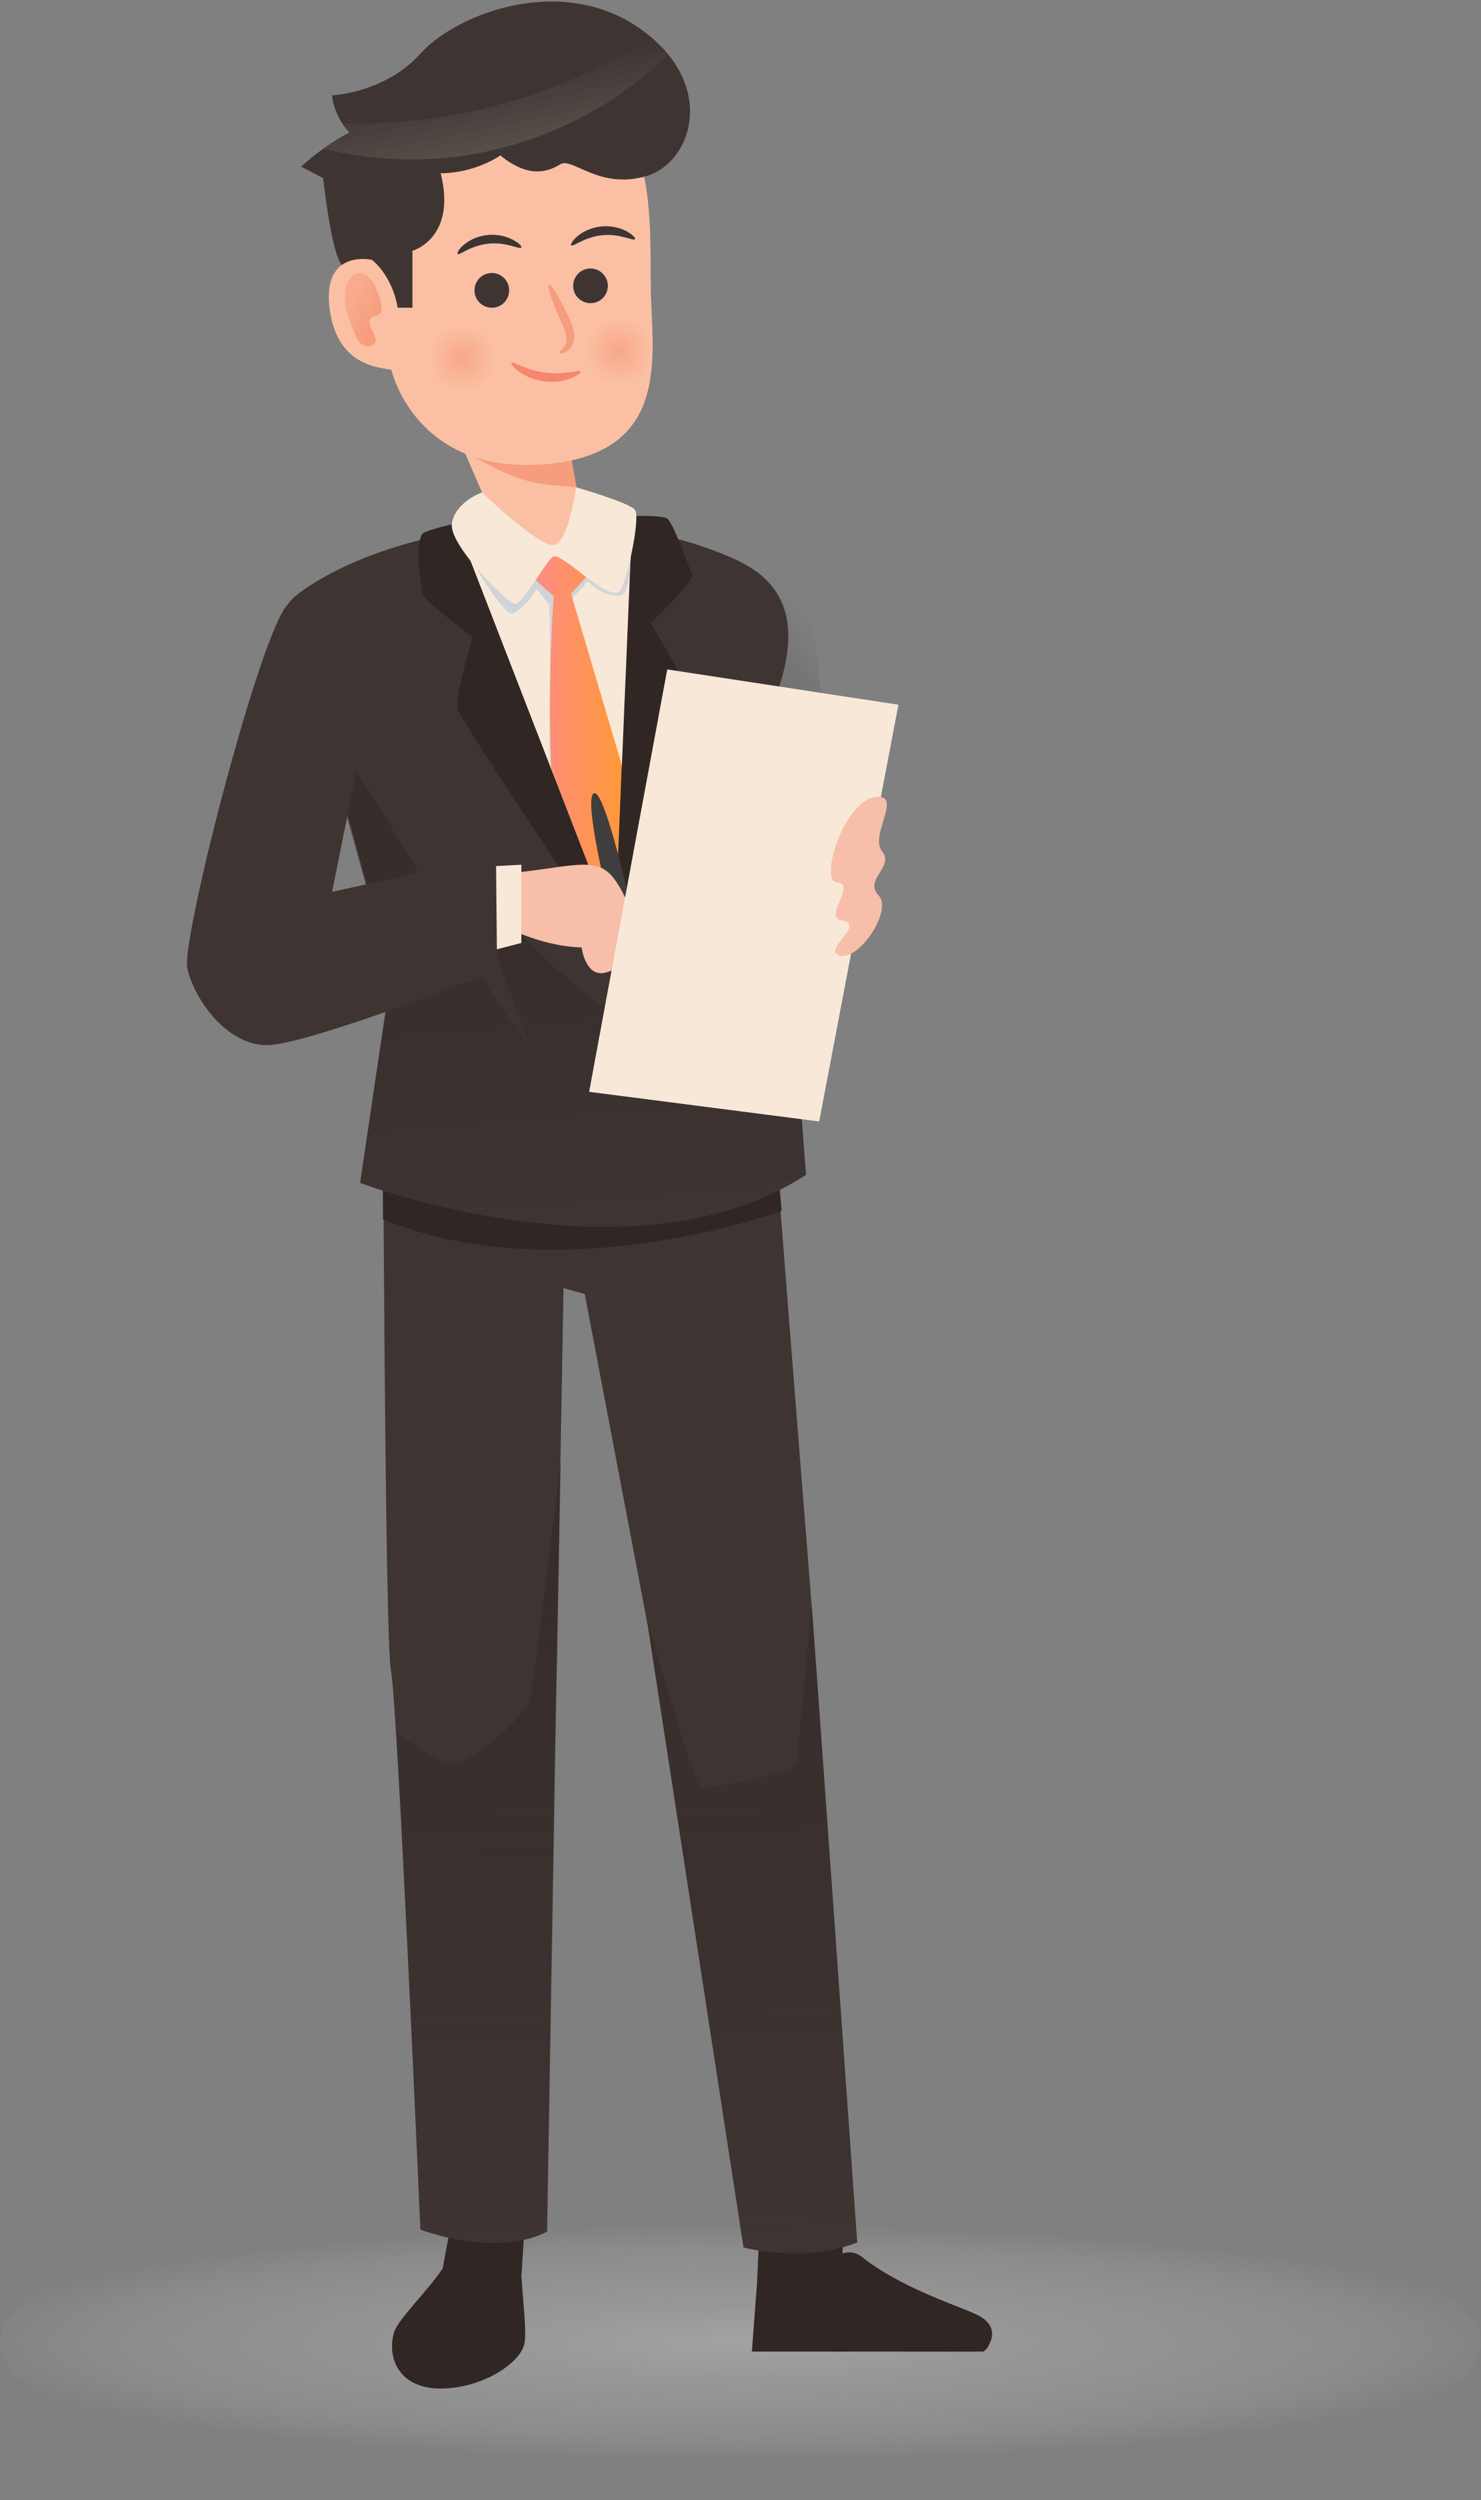 <svg width="301" height="508" viewBox="0 0 301 508" fill="none" xmlns="http://www.w3.org/2000/svg">
<rect x="0" y="0" width="301" height="508" fill="#808080" stroke="none"/>
<path opacity="0.5" d="M150.5 508C233.619 508 301 493.673 301 476C301 458.327 233.619 444 150.5 444C67.381 444 0 458.327 0 476C0 493.673 67.381 508 150.5 508Z" fill="url(#paint0_radial)"/>
<path d="M171.135 183.002C165.648 127.264 165.393 126.805 164.449 124.406C163.198 121.241 155.899 116.801 149.621 113.84L151.178 199.029C157.609 193.491 164.729 188.591 171.135 183.002Z" fill="url(#paint1_linear)"/>
<path d="M79.567 64.1C79.567 64.1 83.242 63.896 84.824 61.956C86.406 60.017 81.225 44.168 81.225 44.168C81.225 44.168 86.151 39.932 86.202 33.96C86.278 28.013 82.323 24.925 76.198 25.308C70.047 25.691 61.191 33.858 61.191 33.858L65.683 36.18C65.683 36.18 67.138 49.706 69.052 53.177C71.017 56.648 79.567 64.1 79.567 64.1Z" fill="#3E3533"/>
<path d="M67.75 37.737C69.562 46.184 75.508 67.009 75.508 67.009L80.817 60.961L78.162 34.904L67.75 37.737Z" fill="#3E3533"/>
<path d="M89.952 460.977L92.325 448.318L106.745 450.411L105.979 462.304C105.979 462.304 103.274 467.637 95.694 467.765C88.114 467.867 89.952 460.977 89.952 460.977Z" fill="#302624"/>
<path d="M154.368 452.912L153.883 463.222L156.665 469.909L168.557 466.132L171.16 458.501L172.028 446.634L154.368 452.912Z" fill="#302624"/>
<path d="M198.697 470.393C194.997 468.556 183.257 465.008 175.065 458.5C174.146 457.786 172.998 457.505 171.849 457.735L171.211 457.862C171.211 457.862 170.139 463.375 164.091 465.34C160.007 466.641 153.908 463.222 153.908 463.222L152.811 477.82H199.795C200.764 477.335 201.045 476.314 201.045 476.314C201.045 476.314 203.393 472.766 198.697 470.393Z" fill="#302624"/>
<path d="M156.666 220.926C156.666 220.926 163.914 313.491 164.629 321.913C165.344 330.335 174.225 455.642 174.225 455.642C163.098 459.981 151.103 456.638 151.103 456.638L131.656 330.309L118.844 262.934L114.531 261.734C114.531 261.734 113.077 343.759 113.026 343.325C113 342.916 111.188 453.448 111.188 453.448C100.418 458.884 85.437 453.014 85.437 453.014C85.437 453.014 80.767 345.775 79.466 339.497C78.164 333.218 77.807 212.938 77.807 212.938L156.666 220.926Z" fill="#3E3533"/>
<path d="M158.86 246.039C142.986 251.526 107.078 259.744 77.831 247.749C77.779 240.246 77.907 230.267 77.882 225.01L157.532 231.926C157.915 236.545 158.349 239.633 158.86 246.039Z" fill="#302624"/>
<path d="M154.063 212.555C153.451 210.284 152.94 208.855 152.94 208.855L82.605 211.739C82.605 211.739 82.35 213.168 81.967 215.618C82.324 216.103 82.605 216.46 82.605 216.46C113.996 229.297 136.735 229.297 154.063 212.555Z" fill="#330E00"/>
<path d="M67.139 152.734L79.465 198.034L73.187 240.348C73.187 240.348 128.874 261.504 163.812 238.714L156.641 144.159L67.139 152.734Z" fill="#3E3533"/>
<path d="M147.886 112.973C155.338 116.112 165.827 122.415 156.614 144.134L153.399 211.024C153.399 211.024 156.972 221.335 154.726 223.53C137.397 240.348 114.632 240.348 83.216 227.511C83.216 227.511 81.557 225.393 81.353 224.55C80.205 220.008 84.033 207.324 84.033 207.324L66.474 152.734C66.474 152.734 49.171 129.179 60.63 120.629C78.673 107.179 118.359 100.544 147.886 112.973Z" fill="#3E3533"/>
<path d="M163.811 238.714L159.651 183.844C151.561 193.363 145.104 204.261 140.74 215.975C122.186 206.354 105.955 192.291 93.781 175.295C98.35 187.545 102.944 199.769 107.512 212.019C95.644 198.085 76.912 160.467 65.045 146.532L79.464 198.059L73.186 240.373C73.186 240.347 128.873 261.504 163.811 238.714Z" fill="url(#paint2_linear)"/>
<path d="M127.393 104.882C127.393 104.882 134.334 104.576 135.585 105.367C136.835 106.133 140 115.244 140.638 116.673C141.276 118.102 132.216 126.575 132.216 126.575C132.216 126.575 139.694 138.851 139.387 139.82C139.081 140.816 125.81 194.435 125.81 194.435C125.81 194.435 93.68 146.532 93.016 144.133C92.352 141.76 96.104 129.433 96.104 129.433C96.104 129.433 86.585 122.415 86.023 120.884C85.436 119.353 84.237 109.578 86.023 108.328C87.121 107.562 93.526 106.133 93.526 106.133L127.393 104.882Z" fill="#302624"/>
<path d="M93.5 108.455C93.5 108.455 103.351 133.874 112.028 156.256C118.842 173.865 126.397 155.439 126.397 155.439L128.515 104.984C128.055 104.959 127.06 104.831 126.601 104.806L93.5 108.455Z" fill="#F8E8D8"/>
<path d="M126.04 121.088C128.005 120.629 128.107 114.453 128.107 114.453L128.49 105.112C128.464 105.061 128.439 105.01 128.439 104.959C127.954 104.908 127.035 104.806 126.576 104.781L96.104 108.149C96.206 108.507 94.981 111.059 95.21 111.773C96.971 116.98 102.663 124.457 103.811 124.636C105.164 124.84 108.558 120.935 109.017 119.659C109.706 120.297 110.906 122.186 111.62 122.824C112.003 131.909 111.671 143.853 111.518 154.904C116.801 168.532 121.727 181.241 123.845 186.728C124.228 187.239 124.611 187.724 124.993 188.183L126.142 161.182C122.696 148.192 119.277 135.176 115.831 122.186C116.929 120.68 118.332 119.583 119.43 118.077C121.242 119.863 123.488 121.088 126.04 121.088Z" fill="url(#paint3_linear)"/>
<path d="M118.997 109.936C116.036 111.646 109.937 112.539 106.619 112.615C101.693 112.743 103.658 109.859 102.025 109.425L86.023 72.471L114.964 85.512L115.041 86.737L118.997 109.936Z" fill="#FBC0A4"/>
<path d="M111.034 98.451C107.869 98.069 105.037 97.175 102.153 95.848C99.422 94.598 96.768 93.168 94.267 91.535L86.023 72.471L114.964 85.512L115.041 86.737L117.133 98.987C115.092 98.809 113.05 98.681 111.034 98.451Z" fill="#F69D7D"/>
<path d="M126.372 155.439L116.061 120.654L120.579 115.601L112.922 110.905L107.078 116.316L112.54 121.139C112.54 121.139 111.238 137.268 112.029 156.256C118.843 173.865 124.943 189.586 124.943 189.586L126.372 155.439Z" fill="url(#paint4_linear)"/>
<path d="M97.941 100.059C97.941 100.059 109.578 111.212 112.564 110.727C115.55 110.242 117.107 99.013 117.107 99.013C117.107 99.013 127.749 102.075 129.025 103.555C130.327 105.036 127.137 119.583 125.758 120.297C122.823 121.777 113.942 111.875 112.334 113.151C110.727 114.402 106.158 122.875 104.653 122.696C103.147 122.518 91.152 110.701 91.841 106.363C92.505 101.999 97.941 100.059 97.941 100.059Z" fill="#F8E8D8"/>
<path d="M75.587 52.794C75.587 52.794 65.582 50.523 66.96 62.441C68.339 74.385 76.99 74.615 79.542 75.125C79.542 75.125 84.289 96.384 110.525 94.342C136.76 92.301 132.447 72.011 132.269 58.536C132.064 45.061 133.57 21.684 116.42 19.974C99.091 18.264 74.055 19.387 75.587 52.794Z" fill="#FBC0A4"/>
<path d="M118.002 75.482C118.104 75.686 117.44 76.299 116.113 76.835C115.449 77.115 114.633 77.32 113.688 77.473C112.744 77.6 111.698 77.626 110.6 77.473C109.503 77.32 108.508 77.039 107.614 76.707C106.747 76.35 105.981 75.916 105.42 75.482C104.246 74.614 103.812 73.874 103.939 73.696C104.093 73.492 104.884 73.9 106.058 74.385C106.645 74.64 107.359 74.895 108.176 75.15C108.993 75.38 109.886 75.584 110.83 75.712C111.774 75.814 112.693 75.84 113.535 75.84C114.378 75.814 115.118 75.737 115.756 75.635C117.083 75.431 117.899 75.252 118.002 75.482Z" fill="#F6876E"/>
<path d="M113.586 71.629C113.56 71.373 114.428 71.144 114.888 70.021C115.117 69.459 115.219 68.821 115.041 68.03C114.888 67.239 114.505 66.371 114.045 65.376C112.208 61.395 111.085 58 111.544 57.796C112.004 57.592 113.841 60.655 115.679 64.636C116.138 65.631 116.572 66.703 116.674 67.8C116.725 68.362 116.699 68.872 116.572 69.383C116.444 69.893 116.215 70.302 115.959 70.659C115.449 71.348 114.785 71.705 114.326 71.782C113.841 71.858 113.611 71.731 113.586 71.629Z" fill="#F69D7D"/>
<path d="M105.956 50.319C105.803 50.523 105.063 50.242 103.889 49.936C102.715 49.63 101.133 49.324 99.32 49.502C97.585 49.681 96.028 50.268 94.957 50.804C94.421 51.084 93.961 51.289 93.655 51.467C93.323 51.62 93.093 51.697 93.017 51.595C92.94 51.518 92.991 51.289 93.17 50.957C93.374 50.625 93.731 50.191 94.242 49.757C95.288 48.864 96.998 47.945 99.167 47.741C101.26 47.537 103.2 48.124 104.348 48.788C105.573 49.425 106.109 50.115 105.956 50.319Z" fill="#3E3533"/>
<path d="M116.087 49.859C115.909 49.706 116.291 48.915 117.338 48.022C118.359 47.129 120.145 46.21 122.238 46.006C124.407 45.802 126.295 46.389 127.469 47.052C128.056 47.384 128.49 47.741 128.771 48.022C129.026 48.303 129.128 48.507 129.052 48.609C128.975 48.711 128.745 48.685 128.388 48.609C128.056 48.507 127.572 48.379 126.985 48.226C125.836 47.92 124.177 47.614 122.442 47.792C120.63 47.971 119.124 48.558 118.027 49.094C116.955 49.604 116.291 50.038 116.087 49.859Z" fill="#3E3533"/>
<path d="M101.005 72.496C101.184 76.376 98.172 79.668 94.293 79.847C90.414 80.025 87.122 77.014 86.943 73.134C86.764 69.255 89.776 65.963 93.655 65.784C97.534 65.606 100.826 68.617 101.005 72.496Z" fill="url(#paint5_radial)"/>
<path d="M132.829 71.041C133.008 74.921 129.997 78.213 126.117 78.391C122.238 78.57 118.946 75.559 118.767 71.679C118.589 67.8 121.6 64.508 125.479 64.329C129.359 64.151 132.651 67.162 132.829 71.041Z" fill="url(#paint6_radial)"/>
<path d="M103.48 58.842C103.557 60.782 102.077 62.441 100.111 62.517C98.172 62.594 96.513 61.114 96.436 59.149C96.36 57.209 97.84 55.55 99.805 55.474C101.745 55.372 103.378 56.877 103.48 58.842Z" fill="#3E3533"/>
<path d="M123.541 57.924C123.617 59.863 122.137 61.522 120.172 61.599C118.232 61.675 116.574 60.195 116.497 58.23C116.42 56.291 117.901 54.632 119.866 54.555C121.805 54.478 123.439 55.984 123.541 57.924Z" fill="#3E3533"/>
<path d="M70.379 58.128C69.461 61.293 70.762 64.611 72.038 67.647C72.421 68.541 72.829 69.511 73.646 70.046C74.463 70.582 75.764 70.506 76.198 69.638C76.606 68.796 75.994 67.826 75.535 67.01C75.05 66.193 74.794 64.968 75.586 64.457C75.943 64.228 76.428 64.228 76.836 64.024C77.678 63.564 77.678 62.365 77.449 61.446C77.142 60.144 76.657 58.919 76.019 57.745C75.381 56.597 74.412 55.449 73.11 55.474C71.732 55.5 70.762 56.827 70.379 58.128Z" fill="url(#paint7_linear)"/>
<path d="M102.843 463.018C97.151 457.659 92.124 462.176 92.124 462.176L89.954 460.951C86.815 465.647 80.818 471.261 80.052 474.018C78.623 479.249 81.175 485.323 89.572 485.323C97.764 485.323 105.675 480.321 106.569 476.238C107.105 473.788 106.237 467.203 105.956 462.303L102.843 463.018Z" fill="#302624"/>
<path d="M131.682 330.309L131.299 328.293C135.535 343.121 141.456 363.155 142.528 363.206C144.212 363.282 161.031 360.602 161.771 358.382C162.103 357.387 163.506 342.304 164.961 325.868C166.696 349.041 174.251 455.642 174.251 455.642C163.123 459.981 151.129 456.638 151.129 456.638L131.682 330.309Z" fill="url(#paint8_linear)"/>
<path d="M85.488 453.039C85.488 453.039 85.488 452.937 85.488 452.81C85.488 452.784 85.488 452.733 85.488 452.708C85.488 452.606 85.488 452.452 85.463 452.299C85.437 451.84 85.412 451.151 85.386 450.283C85.386 450.079 85.36 449.875 85.36 449.645C85.335 449.237 85.335 448.828 85.309 448.369C85.309 448.19 85.284 448.012 85.284 447.833C85.233 446.812 85.182 445.664 85.131 444.388C85.131 444.184 85.105 443.979 85.105 443.75C85.08 443.035 85.029 442.27 85.003 441.478C85.003 441.453 85.003 441.453 85.003 441.427C84.978 440.585 84.927 439.717 84.876 438.799C84.876 438.646 84.85 438.518 84.85 438.365C84.748 436.119 84.646 433.695 84.518 431.091C84.518 430.836 84.493 430.581 84.493 430.326C84.289 425.885 84.059 420.985 83.829 415.855C83.829 415.779 83.829 415.677 83.829 415.6C83.727 413.686 83.65 411.721 83.549 409.73C83.549 409.654 83.549 409.603 83.549 409.526C82.783 393.116 81.89 375.124 81.124 361.47C81.124 361.445 81.124 361.445 81.124 361.419C80.92 357.999 80.741 354.86 80.562 352.079C83.982 354.554 89.801 358.484 92.149 358.408C95.594 358.306 107.206 348.837 107.895 344.626C108.431 341.258 112.387 309.688 113.969 297.157C113.561 319.284 113.127 343.58 113.102 343.35C113.102 343.325 113.102 343.478 113.102 343.784C113.102 343.835 113.102 343.912 113.102 343.988C113.076 345.239 113.025 348.276 112.949 352.563C112.949 352.819 112.949 353.074 112.923 353.329C112.898 354.886 112.872 356.621 112.846 358.459C112.846 359.071 112.821 359.709 112.821 360.347C112.77 362.925 112.719 365.707 112.693 368.667C112.693 369.024 112.693 369.407 112.668 369.79C112.132 402.38 111.29 453.448 111.29 453.448C109.274 454.469 107.104 455.081 104.909 455.438C104.169 455.54 103.455 455.643 102.715 455.694C101.975 455.745 101.26 455.77 100.545 455.77C99.831 455.77 99.116 455.745 98.402 455.719C97.713 455.668 96.998 455.617 96.334 455.54C95.671 455.464 95.007 455.387 94.369 455.285C93.425 455.132 92.506 454.953 91.664 454.775C91.103 454.647 90.567 454.52 90.056 454.392C87.249 453.728 85.488 453.039 85.488 453.039Z" fill="url(#paint9_linear)"/>
<path d="M75.585 52.794C75.585 52.794 79.693 55.831 80.816 62.518H83.828V50.957C83.828 50.957 92.964 48.43 89.519 35.006C86.048 21.557 72.42 34.904 72.42 34.904L75.585 52.794Z" fill="#3E3533"/>
<path d="M101.692 31.586C101.692 31.586 91.943 38.63 79.693 33.092C67.443 27.554 67.519 19.362 67.519 19.362C67.519 19.362 78.238 18.928 85.486 10.863C92.734 2.799 113.942 -5.394 129.918 5.708C145.894 16.784 140.867 33.041 131.296 35.797C121.726 38.553 116.316 31.892 113.891 33.373C111.467 34.827 107.638 36.41 101.692 31.586Z" fill="#3E3533"/>
<path d="M135.815 11.118C134.845 9.919 133.671 8.719 132.293 7.571C113.79 19.566 91.536 25.742 69.486 25.002C69.894 25.64 70.379 26.278 70.966 26.967C69.103 27.886 67.266 29.085 65.709 30.234C74.769 32.428 84.237 32.99 93.476 31.739C109.324 29.596 124.382 22.22 135.815 11.118Z" fill="url(#paint10_linear)"/>
<path d="M123.845 183.64C123.845 183.64 118.409 162.024 120.731 161.182C123.054 160.34 128.72 186.422 128.72 186.422L123.845 183.64Z" fill="#3F3E3C"/>
<path d="M123.593 177.234C119.662 173.814 113.027 177.056 99.246 177.719C97.868 177.796 96.336 177.898 94.703 178.051C94.652 182.058 94.499 186.09 94.779 190.071C98.301 188.361 101.364 187.596 103.457 188.642C111.47 192.598 118.208 192.496 118.208 192.496C118.208 192.496 118.744 196.962 121.449 197.651C124.154 198.34 127.906 194.665 129.641 193.925C131.402 193.185 127.548 180.629 123.593 177.234Z" fill="#F7BEAA"/>
<path d="M97.228 176.162L105.957 175.703V191.602L97.228 193.848V176.162Z" fill="#F8E8D8"/>
<path d="M135.61 136.018L182.594 143.189L166.491 227.868L119.736 221.845L135.61 136.018Z" fill="#F8E8D8"/>
<path d="M178.563 161.896C171.8 161.692 166.262 179.174 170.141 179.327C174.225 179.506 167.181 186.473 171.034 187.009C175.96 187.723 167.921 192.496 170.141 193.925C173.842 196.299 181.626 185.171 178.563 181.93C175.501 178.715 181.83 176.137 179.278 172.972C176.726 169.808 183.131 162.024 178.563 161.896Z" fill="#F7BEAA"/>
<path d="M58.615 122.696C53.204 127.264 36.794 190.786 38.071 196.732C39.321 202.679 45.956 212.555 54.48 212.351C63.004 212.147 101.031 197.217 101.031 197.217L100.801 173.84L67.496 181.216L73.723 150.259L58.615 122.696Z" fill="#3E3533"/>
<defs>
<radialGradient id="paint0_radial" cx="0" cy="0" r="1" gradientUnits="userSpaceOnUse" gradientTransform="translate(150.491 475.994) scale(161.098 24.155)">
<stop stop-color="#C5C5C5"/>
<stop offset="0.297" stop-color="#C4C4C4" stop-opacity="0.703"/>
<stop offset="0.496" stop-color="#CDCDCD" stop-opacity="0.504"/>
<stop offset="0.667" stop-color="#DADADA" stop-opacity="0.333"/>
<stop offset="0.821" stop-color="#F3F3F3" stop-opacity="0.179"/>
<stop offset="0.963" stop-color="white" stop-opacity="0.037"/>
<stop offset="1" stop-color="#F9FBFC" stop-opacity="0"/>
</radialGradient>
<linearGradient id="paint1_linear" x1="141.529" y1="166.556" x2="174.548" y2="134.807" gradientUnits="userSpaceOnUse">
<stop stop-color="#302624" stop-opacity="0.5"/>
<stop offset="0.995" stop-color="#302624" stop-opacity="0"/>
</linearGradient>
<linearGradient id="paint2_linear" x1="114.096" y1="185.499" x2="119.791" y2="251.401" gradientUnits="userSpaceOnUse">
<stop stop-color="#302624" stop-opacity="0.5"/>
<stop offset="0.995" stop-color="#302624" stop-opacity="0"/>
</linearGradient>
<linearGradient id="paint3_linear" x1="115.941" y1="119.647" x2="141.363" y2="189.087" gradientUnits="userSpaceOnUse">
<stop stop-color="#CFD4D8"/>
<stop offset="1" stop-color="#CFD4D8" stop-opacity="0"/>
</linearGradient>
<linearGradient id="paint4_linear" x1="107.078" y1="189.586" x2="126.372" y2="189.586" gradientUnits="userSpaceOnUse">
<stop stop-color="#FD8B8B"/>
<stop offset="1" stop-color="#FF9838"/>
</linearGradient>
<radialGradient id="paint5_radial" cx="0" cy="0" r="1" gradientUnits="userSpaceOnUse" gradientTransform="translate(93.982 72.81) rotate(177.392) scale(7.034)">
<stop stop-color="#F69D7D" stop-opacity="0.7"/>
<stop offset="1" stop-color="#F69D7D" stop-opacity="0"/>
</radialGradient>
<radialGradient id="paint6_radial" cx="0" cy="0" r="1" gradientUnits="userSpaceOnUse" gradientTransform="translate(125.799 71.361) rotate(177.392) scale(7.034)">
<stop stop-color="#F69D7D" stop-opacity="0.7"/>
<stop offset="1" stop-color="#F69D7D" stop-opacity="0"/>
</radialGradient>
<linearGradient id="paint7_linear" x1="76.664" y1="64.442" x2="71.407" y2="61.498" gradientUnits="userSpaceOnUse">
<stop stop-color="#F69D7D"/>
<stop offset="1" stop-color="#F69D7D" stop-opacity="0.6"/>
</linearGradient>
<linearGradient id="paint8_linear" x1="151.418" y1="323.424" x2="154.256" y2="467.274" gradientUnits="userSpaceOnUse">
<stop stop-color="#302624" stop-opacity="0.5"/>
<stop offset="0.995" stop-color="#302624" stop-opacity="0"/>
</linearGradient>
<linearGradient id="paint9_linear" x1="97.229" y1="324.493" x2="100.069" y2="468.344" gradientUnits="userSpaceOnUse">
<stop stop-color="#302624" stop-opacity="0.5"/>
<stop offset="0.995" stop-color="#302624" stop-opacity="0"/>
</linearGradient>
<linearGradient id="paint10_linear" x1="104.05" y1="36.755" x2="99.673" y2="15.225" gradientUnits="userSpaceOnUse">
<stop stop-color="#F8E8D8" stop-opacity="0.2"/>
<stop offset="1" stop-color="#F8E8D8" stop-opacity="0"/>
</linearGradient>
</defs>
</svg>
